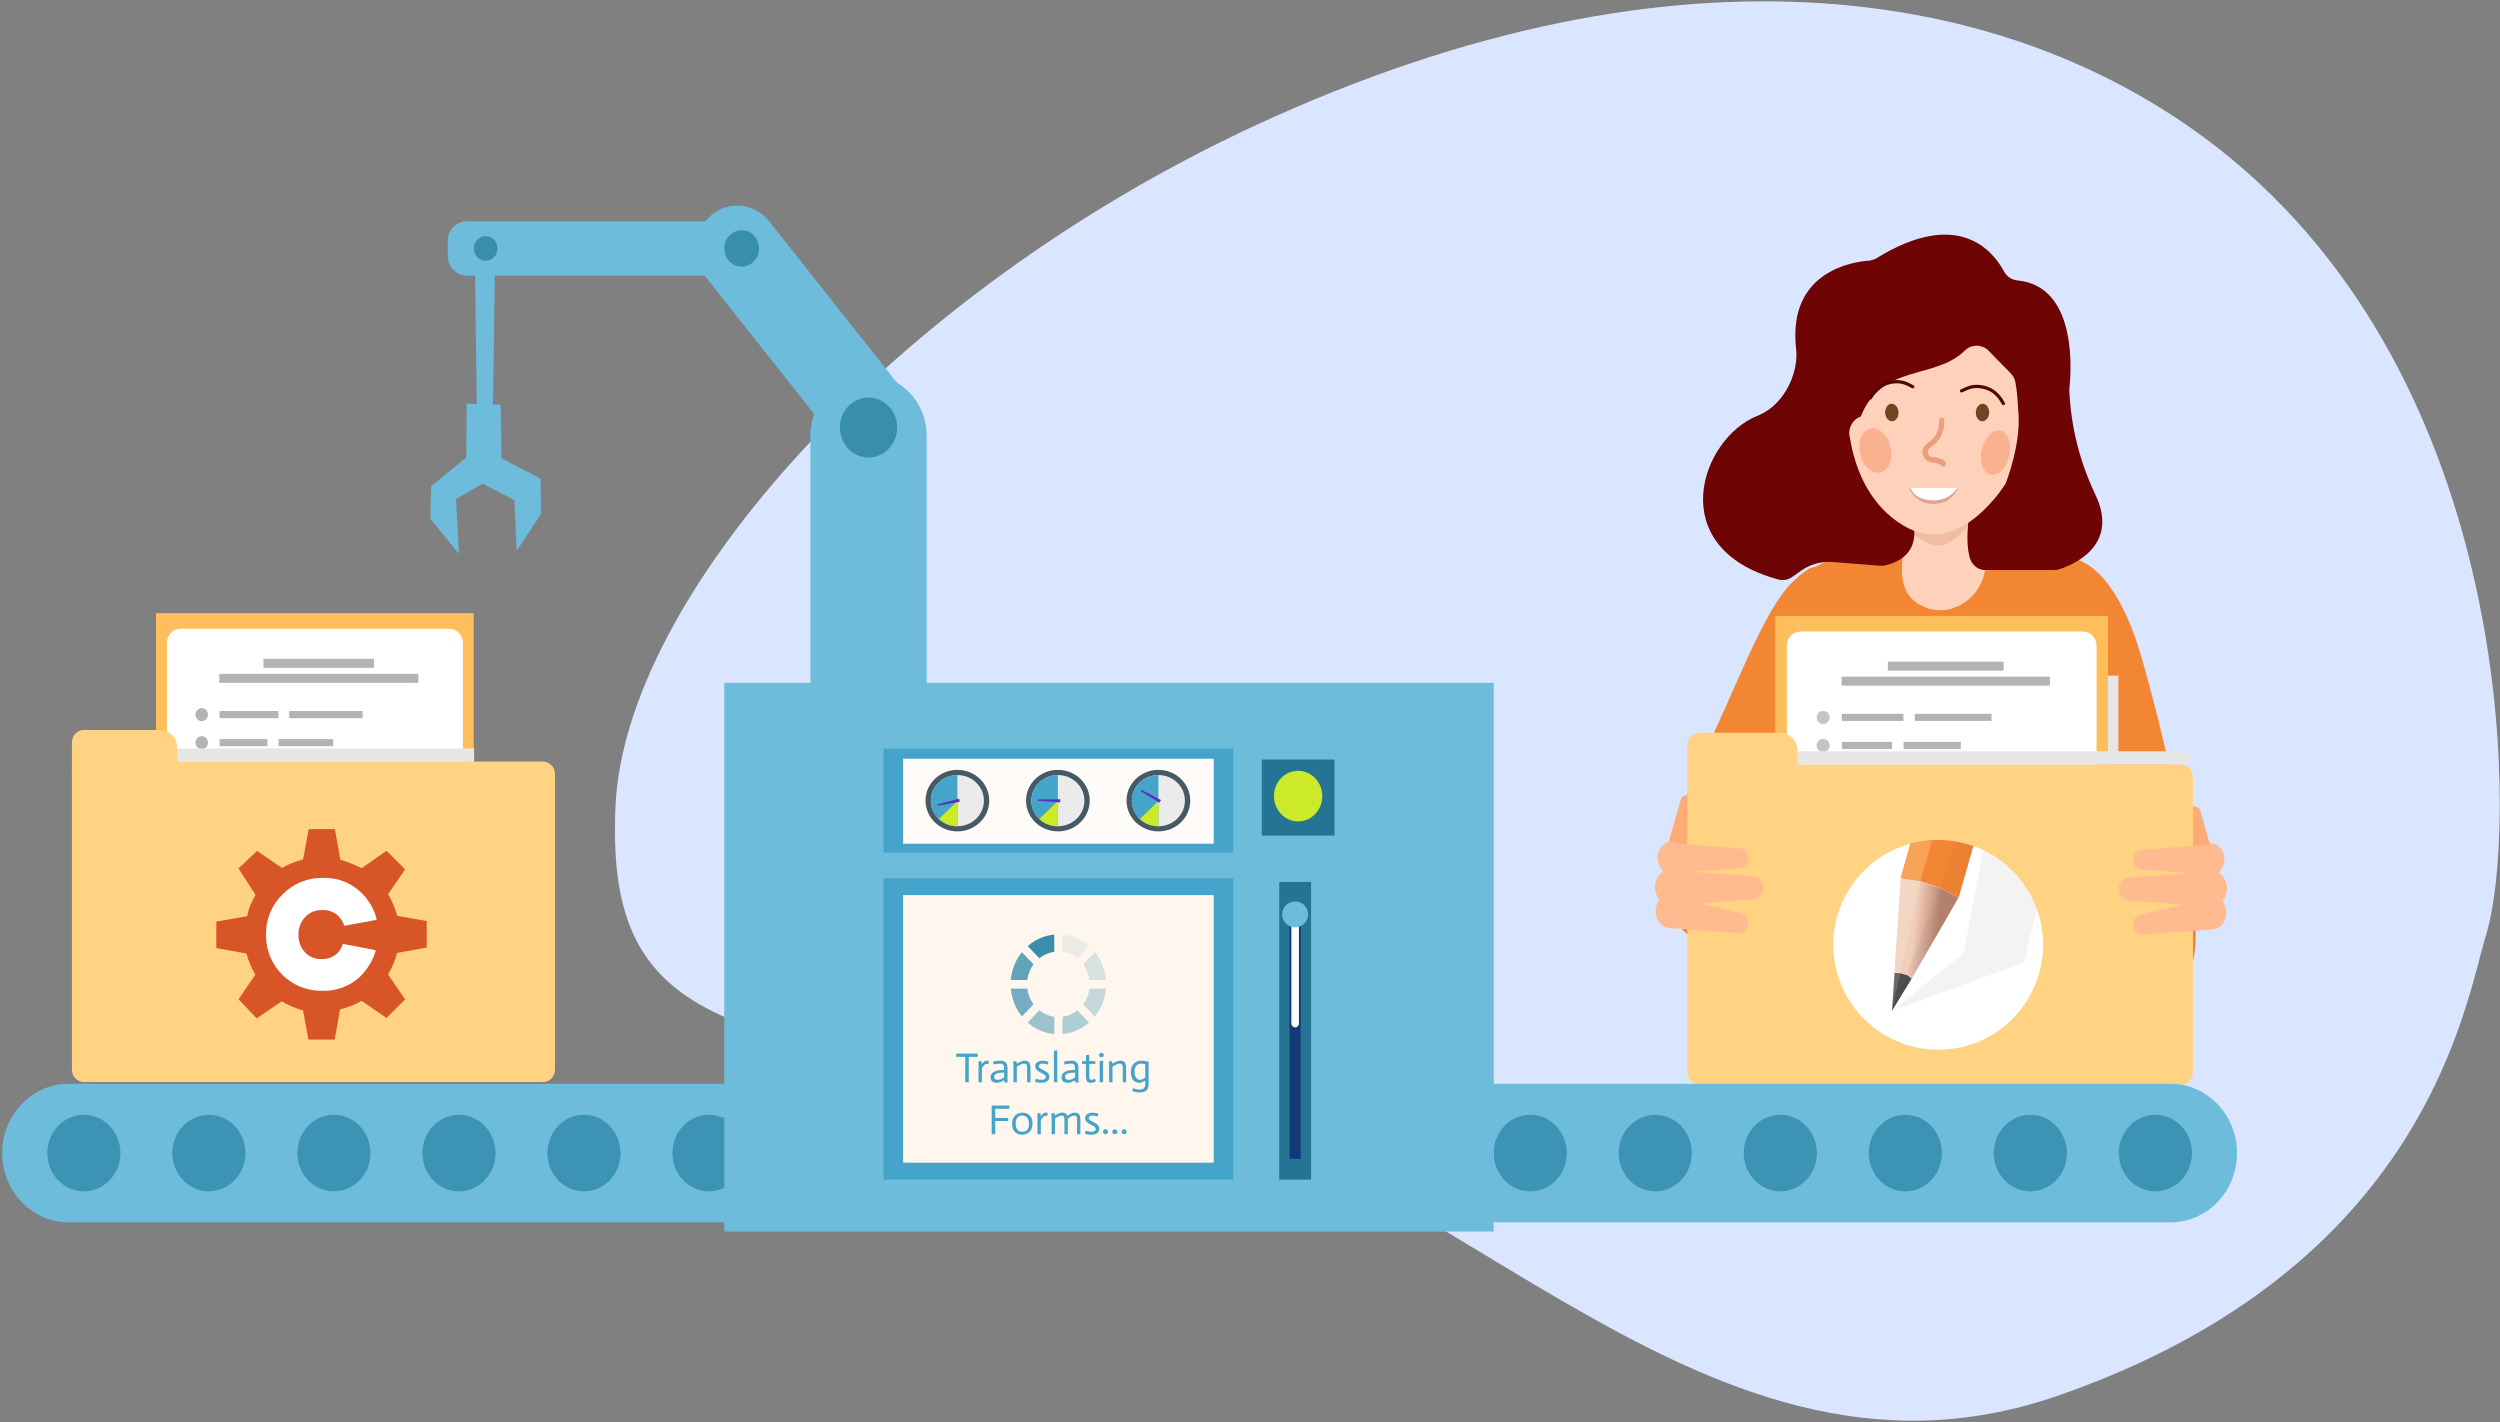 <svg width="770" height="438" viewBox="0 0 770 438" fill="none" xmlns="http://www.w3.org/2000/svg">
<rect x="0" y="0" width="770" height="438" fill="#808080" stroke="none"/>
<path d="M765.846 287.457C759.29 308.832 747.817 390.283 633.907 429.845C519.998 469.407 441.654 344.86 330.776 333.052C219.981 321.244 186.627 312.969 189.578 248.239C192.528 183.509 274.723 90.508 386.666 38.621C518.113 -22.231 623.172 -4.13 687.42 49.05C777.237 123.52 774.614 259.099 765.846 287.457Z" fill="#DAE6FF"/>
<path d="M658.33 198.419C653.047 182.263 644.792 171.217 635.382 171.712C621.679 169.569 578.094 163.963 559.274 174.514L557.458 175.009C555.807 175.998 554.321 177.152 553 178.471C544.91 185.23 537.316 205.179 528.236 224.962C515.524 252.659 499.344 289.027 533.849 292.819C537.646 293.149 528.236 297.171 537.481 283.653L533.849 319.922C535.005 333.276 554.486 333.111 568.024 333.441L588.825 334.1C602.858 334.595 639.509 352.4 650.901 344.322C662.623 336.079 667.41 318.933 668.236 298.985C670.052 299.315 671.868 299.15 673.519 298.49C683.424 293.544 664.108 216.224 658.33 198.419Z" fill="#F38632"/>
<path d="M582.222 140.223H610.288C608.637 144.015 608.307 148.136 608.967 152.258L611.608 166.271C613.259 179.13 607.811 185.725 600.217 187.703C596.255 188.528 591.962 187.374 588.991 184.571C585.358 181.274 585.358 174.844 586.349 169.569L587.505 165.777C588.825 160.666 582.222 140.223 582.222 140.223Z" fill="#FED1BA"/>
<path d="M585.169 160.929L608.274 159.064C608.274 159.064 603.24 167.301 597.749 168.026C592.579 168.708 585.169 160.929 585.169 160.929Z" fill="#F1BDA2"/>
<path d="M618.542 108.075C618.542 108.075 631.255 141.377 606.821 159.512C583.047 177.317 565.712 126.375 565.712 126.375L586.184 99.173L618.542 108.075Z" fill="#FED1BA"/>
<path d="M617.222 83.565C613.92 77.465 603.354 63.947 578.094 79.444C577.434 79.938 576.608 80.103 575.783 80.268C570.665 80.598 550.689 83.565 553.165 107.14C554.156 114.065 550.028 124.616 541.278 128.078C523.778 135.002 512.057 168.964 547.882 178.526C549.368 178.855 550.854 178.526 552.009 177.701L554.816 175.723C557.623 173.745 560.924 172.92 564.226 173.085L578.92 174.239C579.415 174.239 579.745 174.239 580.075 174.239C582.717 173.745 591.302 171.601 589.321 161.215C589.156 160.061 588.495 158.907 587.67 158.248C583.873 154.95 572.646 144.399 570.5 136.98L570.005 135.332C568.849 132.694 570.17 129.562 572.811 128.408C572.811 128.408 572.976 128.408 573.141 128.243C579.632 111.894 596.09 117.032 605.17 107.965C607.151 105.986 610.453 105.986 612.434 107.965L619.203 114.889C619.863 115.548 620.524 116.538 620.689 117.527C621.844 123.297 624.156 143.575 608.307 156.434C607.151 157.258 606.491 158.577 606.325 159.896C605.995 163.029 605.5 168.799 606.986 172.59C607.811 174.404 609.627 175.723 611.774 175.558H632.575C633.071 175.558 633.566 175.558 634.061 175.393C637.858 174.239 653.377 168.304 645.123 151.818C640.5 141.926 637.858 131.375 637.363 120.494C637.363 120.329 637.363 120 637.363 119.835C637.693 116.538 640.665 88.181 621.349 86.368C619.698 86.203 618.047 85.214 617.222 83.565Z" fill="#6E0403"/>
<path d="M569.675 133.629C569.675 133.629 571.16 154.072 587.67 162.644C604.179 171.217 617.717 148.961 617.717 148.961C617.717 148.961 623 135.937 621.514 125.386C620.028 114.835 614.085 115.659 614.085 115.659L595.264 121.429L579.25 128.188L569.675 133.629Z" fill="#FED1BA"/>
<path opacity="0.24" d="M588.052 150.555C588.052 150.555 589.898 155.215 595.514 155.215C601.131 155.215 602.977 150.555 602.977 150.555H588.052Z" fill="#7D160E"/>
<path d="M588.534 150.314H602.816C602.816 150.314 600.57 154.412 594.953 154.091C589.336 153.85 588.534 150.314 588.534 150.314Z" fill="white"/>
<path d="M580.726 126.131C580.553 126.854 580.61 127.577 580.841 128.22C581.071 128.862 581.532 129.344 582.051 129.585C582.282 129.746 582.57 129.746 582.858 129.746C583.146 129.746 583.377 129.666 583.607 129.505C583.838 129.344 584.068 129.184 584.241 128.862C584.414 128.621 584.587 128.3 584.645 127.978C584.818 127.255 584.76 126.532 584.53 125.89C584.299 125.247 583.838 124.765 583.319 124.524C583.089 124.363 582.8 124.363 582.512 124.363C582.224 124.363 581.994 124.443 581.763 124.604C581.532 124.765 581.302 124.925 581.129 125.247C581.014 125.488 580.841 125.809 580.726 126.131Z" fill="#724422"/>
<path d="M588.889 119.548C589.133 119.678 589.435 119.585 589.565 119.342C589.695 119.098 589.602 118.795 589.358 118.665L588.889 119.548ZM575.671 122.291C575.531 122.529 575.61 122.835 575.848 122.976C576.085 123.116 576.392 123.037 576.532 122.799L575.671 122.291ZM589.358 118.665C588.324 118.116 587.358 117.612 586.267 117.322C585.162 117.029 583.95 116.96 582.405 117.232L582.58 118.217C583.995 117.967 585.06 118.036 586.01 118.289C586.975 118.545 587.844 118.993 588.889 119.548L589.358 118.665ZM582.405 117.232C579.261 117.788 577.248 119.616 575.671 122.291L576.532 122.799C578.009 120.295 579.804 118.708 582.58 118.217L582.405 117.232Z" fill="#510605"/>
<path d="M604.371 120.838C604.122 120.959 603.823 120.856 603.703 120.607C603.582 120.359 603.685 120.06 603.934 119.939L604.371 120.838ZM617.481 124.057C617.613 124.3 617.522 124.604 617.28 124.735C617.037 124.867 616.733 124.776 616.602 124.534L617.481 124.057ZM603.934 119.939C604.987 119.427 605.97 118.959 607.072 118.708C608.187 118.455 609.401 118.43 610.934 118.758L610.724 119.736C609.318 119.435 608.252 119.466 607.293 119.684C606.32 119.905 605.435 120.321 604.371 120.838L603.934 119.939ZM610.934 118.758C614.056 119.428 616.002 121.327 617.481 124.057L616.602 124.534C615.217 121.978 613.48 120.327 610.724 119.736L610.934 118.758Z" fill="#510605"/>
<path d="M612.565 126.131C612.737 126.854 612.68 127.577 612.45 128.22C612.221 128.863 611.762 129.345 611.245 129.586C611.015 129.746 610.728 129.746 610.441 129.746C610.154 129.746 609.925 129.666 609.695 129.505C609.465 129.345 609.236 129.184 609.063 128.863C608.891 128.622 608.719 128.3 608.662 127.979C608.489 127.256 608.547 126.533 608.776 125.89C609.006 125.247 609.465 124.765 609.982 124.524C610.212 124.363 610.499 124.363 610.786 124.363C611.073 124.363 611.302 124.444 611.532 124.604C611.762 124.765 611.991 124.926 612.163 125.247C612.336 125.488 612.45 125.809 612.565 126.131Z" fill="#724422"/>
<path d="M613.073 146.197C615.407 146.724 617.984 144.121 618.828 140.382C619.673 136.642 618.465 133.184 616.131 132.657C613.797 132.13 611.22 134.734 610.376 138.473C609.531 142.212 610.739 145.67 613.073 146.197Z" fill="#FAB18F"/>
<path d="M579.226 145.497C581.801 144.874 583.159 141.349 582.257 137.623C581.356 133.897 578.537 131.382 575.961 132.005C573.386 132.628 572.029 136.154 572.93 139.88C573.832 143.605 576.65 146.121 579.226 145.497Z" fill="#FAB18F"/>
<path opacity="0.61" d="M598.47 143.689C598.829 143.764 599.045 143.614 599.189 143.314C599.404 142.939 599.332 142.414 599.045 142.114C597.608 140.988 596.53 140.913 595.596 140.838C594.949 140.763 594.59 140.763 594.302 140.388C593.943 140.013 593.799 139.638 593.799 139.112C593.799 138.587 594.158 138.212 594.446 137.912C598.757 135.136 598.829 131.384 598.829 129.433C598.829 128.983 598.47 128.608 598.039 128.608C597.608 128.608 597.248 128.983 597.248 129.433C597.248 131.309 597.177 134.235 593.584 136.561C592.793 137.086 592.218 137.987 592.146 139.037C592.074 140.088 592.506 140.988 593.224 141.664C593.943 142.339 594.661 142.414 595.452 142.489C596.17 142.564 597.033 142.639 598.039 143.539C598.183 143.614 598.398 143.689 598.47 143.689Z" fill="#DF7E5A"/>
<path d="M517.698 266.547L515.016 265.805C513.563 265.395 512.596 264.089 512.929 262.976L517.729 246.147C518.023 245.103 519.291 244.585 520.636 244.956C521.973 245.327 522.909 246.479 522.793 247.561L520.667 265.132C520.528 266.284 519.182 266.957 517.698 266.547Z" fill="#FFAB75"/>
<path d="M677.711 270.08L680.393 269.338C681.847 268.928 682.813 267.622 682.481 266.508L677.68 249.68C677.386 248.636 676.118 248.118 674.773 248.489C673.436 248.86 672.501 250.012 672.617 251.094L674.742 268.665C674.882 269.817 676.227 270.49 677.711 270.08Z" fill="#FFAB75"/>
<path d="M652.466 208.087H547.383V231.731H652.466V208.087Z" fill="#E6E6E6"/>
<path d="M649.246 189.698H546.803V321.214H649.246V189.698Z" fill="#FFBE5C"/>
<path d="M641.353 194.499H554.696C552.276 194.499 550.344 196.431 550.344 198.851V312.309C550.344 314.728 552.276 316.661 554.696 316.661H641.392C643.811 316.661 645.744 314.728 645.744 312.309V198.858C645.713 196.439 643.772 194.499 641.353 194.499Z" fill="white"/>
<path d="M568.324 208.39H630.267C630.638 208.39 631.009 208.39 631.381 208.429V211.142C631.009 211.181 630.638 211.181 630.267 211.181H568.324C567.953 211.181 567.582 211.181 567.203 211.142V208.429C567.574 208.39 567.945 208.39 568.324 208.39Z" fill="#B3B3B3"/>
<path d="M582.092 203.767H616.484C616.709 203.767 616.894 203.767 617.118 203.806V206.527C616.933 206.565 616.709 206.565 616.484 206.565H582.092C581.868 206.565 581.682 206.565 581.458 206.527V203.806C581.652 203.767 581.868 203.736 582.092 203.767Z" fill="#B3B3B3"/>
<path d="M559.875 256.403H579.456C579.564 256.403 579.719 256.403 579.827 256.441V259.155C579.719 259.193 579.603 259.193 579.456 259.193H559.875C559.767 259.193 559.612 259.193 559.504 259.155V256.441C559.651 256.403 559.759 256.403 559.875 256.403Z" fill="#B9B9B9"/>
<path d="M582.989 256.403H596.95C597.027 256.403 597.135 256.403 597.213 256.441V259.155C597.135 259.193 597.027 259.193 596.95 259.193H582.989C582.912 259.193 582.803 259.193 582.726 259.155V256.441C582.842 256.403 582.912 256.403 582.989 256.403Z" fill="#B9B9B9"/>
<path d="M583.136 263.035H560.393C559.798 263.035 559.35 263.522 559.35 264.079V266.947C559.35 267.542 559.837 267.991 560.393 267.991H583.136C583.731 267.991 584.179 267.504 584.179 266.947V264.079C584.218 263.515 583.731 263.035 583.136 263.035Z" stroke="#989898" stroke-width="0.391" stroke-miterlimit="10"/>
<path d="M611.313 263.035H587.341C586.746 263.035 586.298 263.522 586.298 264.079V266.947C586.298 267.542 586.785 267.991 587.341 267.991H611.313C611.908 267.991 612.357 267.504 612.357 266.947V264.079C612.395 263.515 611.908 263.035 611.313 263.035Z" stroke="#989898" stroke-width="0.391" stroke-miterlimit="10"/>
<path d="M560.471 279.563H580.345C580.639 279.601 580.94 279.71 581.165 279.972C581.389 280.197 581.458 280.49 581.458 280.831V283.327C581.458 283.621 581.381 283.961 581.165 284.185C580.94 284.41 580.678 284.557 580.345 284.595H560.471C560.177 284.557 559.875 284.448 559.651 284.185C559.427 283.923 559.35 283.668 559.35 283.327V280.831C559.35 280.537 559.427 280.197 559.651 279.972C559.875 279.71 560.169 279.594 560.471 279.563Z" stroke="#989898" stroke-width="0.369" stroke-miterlimit="10"/>
<path d="M585.555 279.563H611.057C611.39 279.563 611.73 279.671 611.985 279.895C612.248 280.119 612.395 280.452 612.395 280.792V283.289C612.395 283.621 612.248 283.961 611.985 284.185C611.722 284.41 611.39 284.557 611.057 284.518H585.555C585.223 284.518 584.883 284.41 584.627 284.185C584.365 283.961 584.218 283.629 584.218 283.289V280.792C584.218 280.459 584.365 280.119 584.627 279.895C584.883 279.671 585.223 279.563 585.555 279.563Z" stroke="#989898" stroke-width="0.407" stroke-miterlimit="10"/>
<path d="M611.313 271.222H560.424C559.829 271.222 559.38 271.709 559.38 272.265V275.133C559.38 275.728 559.867 276.177 560.424 276.177H611.344C611.939 276.177 612.387 275.69 612.387 275.133V272.265C612.395 271.67 611.908 271.222 611.313 271.222Z" stroke="#989898" stroke-width="0.391" stroke-miterlimit="10"/>
<path d="M567.613 219.854H585.926C586.035 219.854 586.15 219.854 586.259 219.893V222.019C586.15 222.057 586.035 222.057 585.926 222.057H567.613C567.505 222.057 567.389 222.057 567.281 222.019V219.893C567.389 219.854 567.505 219.854 567.613 219.854Z" fill="#B3B3B3"/>
<path d="M590.17 219.854H612.99C613.137 219.854 613.284 219.854 613.4 219.893V222.019C613.253 222.057 613.137 222.057 612.99 222.057H590.17C590.024 222.057 589.877 222.057 589.761 222.019V219.893C589.877 219.854 590.024 219.854 590.17 219.854Z" fill="#B3B3B3"/>
<path d="M559.35 248.325H638.006" stroke="#989898" stroke-width="0.391" stroke-miterlimit="10"/>
<path d="M583.066 299.028H613.292C613.624 299.028 613.926 299.175 614.188 299.399C614.413 299.623 614.559 299.955 614.559 300.296V304.648C614.559 304.795 614.521 304.98 614.451 305.135C614.374 305.282 614.304 305.436 614.188 305.545C614.08 305.653 613.926 305.769 613.779 305.807C613.632 305.885 613.477 305.916 613.292 305.916H583.066C582.919 305.916 582.734 305.877 582.579 305.807C582.432 305.73 582.285 305.66 582.169 305.545C582.061 305.436 581.945 305.282 581.907 305.135C581.829 304.988 581.798 304.841 581.798 304.648V300.296C581.798 299.963 581.945 299.662 582.169 299.399C582.432 299.175 582.726 299.028 583.066 299.028Z" fill="#B9B9B9"/>
<path d="M561.545 222.977C562.658 222.977 563.555 222.08 563.555 220.967C563.555 219.854 562.658 218.957 561.545 218.957C560.424 218.957 559.535 219.854 559.535 220.967C559.535 222.088 560.432 222.977 561.545 222.977Z" fill="#C4C4C4"/>
<path d="M567.574 228.489H582.463C582.54 228.489 582.648 228.489 582.726 228.527V230.646C582.648 230.684 582.54 230.684 582.463 230.684H567.574C567.497 230.684 567.389 230.684 567.312 230.646V228.527C567.389 228.489 567.466 228.489 567.574 228.489Z" fill="#B3B3B3"/>
<path d="M586.599 228.489H603.644C603.753 228.489 603.868 228.489 603.946 228.527V230.646C603.838 230.684 603.722 230.684 603.644 230.684H586.599C586.491 230.684 586.375 230.684 586.305 230.646V228.527C586.375 228.489 586.483 228.489 586.599 228.489Z" fill="#B3B3B3"/>
<path d="M561.545 231.612C562.658 231.612 563.555 230.715 563.555 229.602C563.555 228.489 562.658 227.592 561.545 227.592C560.424 227.592 559.535 228.489 559.535 229.602C559.535 230.723 560.432 231.612 561.545 231.612Z" fill="#C4C4C4"/>
<path d="M567.652 237.123H587.712C587.82 237.123 587.975 237.123 588.083 237.162V239.288C587.975 239.326 587.82 239.326 587.712 239.326H567.652C567.544 239.326 567.389 239.326 567.281 239.288V237.162C567.428 237.123 567.536 237.123 567.652 237.123Z" fill="#BBBDBF"/>
<path d="M591.361 237.123H609.859C609.968 237.123 610.084 237.123 610.192 237.162V239.288C610.084 239.326 609.968 239.326 609.859 239.326H591.361C591.252 239.326 591.137 239.326 591.028 239.288V237.162C591.137 237.123 591.252 237.123 591.361 237.123Z" fill="#BBBDBF"/>
<path d="M561.545 240.246C562.658 240.246 563.555 239.35 563.555 238.236C563.555 237.116 562.658 236.227 561.545 236.227C560.424 236.227 559.535 237.123 559.535 238.236C559.535 239.357 560.432 240.246 561.545 240.246Z" stroke="#989898" stroke-width="0.391" stroke-miterlimit="10"/>
<path d="M671.563 235.408H523.566C521.432 235.408 519.701 237.139 519.701 239.273V330.274C519.701 332.408 521.432 334.139 523.566 334.139H671.563C673.697 334.139 675.428 332.408 675.428 330.274V239.273C675.42 237.139 673.689 235.408 671.563 235.408Z" fill="#FFD382"/>
<path d="M596.818 323.301C614.668 323.386 629.177 309.008 629.262 291.151C629.347 273.302 614.961 258.792 597.112 258.707C579.263 258.622 564.753 273.008 564.668 290.857C564.583 308.668 578.969 323.216 596.818 323.301Z" fill="white"/>
<path opacity="0.05" d="M623.38 296.439L627.4 280.112C624.524 272.073 618.556 265.479 610.865 261.799L604.812 293.563L582.734 311.327L623.38 296.439Z" fill="black"/>
<path d="M597.112 258.707C594.152 258.707 591.229 259.086 588.4 259.851L585.439 270.511L591.446 271.4L597.661 273.557L603.289 276.394L607.819 260.57C604.386 259.348 600.792 258.707 597.112 258.707Z" fill="#F38632"/>
<path d="M588.825 301.393L582.734 311.334L583.538 299.615L585.316 299.7L587.473 300.296L588.825 301.393Z" fill="#4E4E4E"/>
<path d="M588.825 301.394L587.426 300.335L585.269 299.739L583.491 299.654L585.439 270.55L591.446 271.439L597.661 273.595L603.242 276.432L588.825 301.394Z" fill="url(#paint0_linear)"/>
<path d="M588.4 259.85L585.439 270.511L591.446 271.399L595.164 258.753C592.884 258.876 590.642 259.263 588.4 259.85Z" fill="#F6A259"/>
<g opacity="0.2">
<path opacity="0.2" d="M607.819 260.57C605.956 259.889 604.054 259.387 602.106 259.085L597.661 273.549L582.726 311.319L588.818 301.339L603.242 276.386L607.819 260.57Z" fill="#1A1A1A"/>
</g>
<path opacity="0.15" d="M582.734 311.203L591.492 271.439L585.486 270.55L582.734 311.203Z" fill="white"/>
<path d="M538.539 284.713C538.725 283.113 537.797 281.621 536.452 281.289L523.202 278.235L540.217 276.929C541.817 276.821 543.046 275.251 543.046 273.396C543.046 271.533 541.778 269.972 540.217 269.863L520.899 268.526L536.159 267.413C537.535 267.305 538.617 265.96 538.617 264.359C538.617 262.759 537.535 261.422 536.159 261.306L516.539 259.891C515.982 259.559 515.348 259.335 514.637 259.335C512.365 259.335 510.502 261.491 510.502 264.174C510.502 265.295 510.834 266.331 511.398 267.189C511.584 267.707 511.885 268.116 512.256 268.456C510.764 269.315 509.729 271.139 509.729 273.218C509.729 274.749 510.285 276.125 511.143 277.091C510.401 278.019 509.914 279.287 509.914 280.663C509.914 283.531 511.885 285.873 514.344 285.873L535.787 287.404C537.163 287.504 538.354 286.314 538.539 284.713Z" fill="#FFBB8F"/>
<path d="M657.099 285.132C656.914 283.532 657.841 282.04 659.187 281.708L672.436 278.654L655.422 277.348C653.822 277.239 652.593 275.67 652.593 273.815C652.593 271.952 653.86 270.39 655.422 270.282L674.74 268.945L659.48 267.832C658.104 267.723 657.022 266.378 657.022 264.778C657.022 263.178 658.104 261.841 659.48 261.725L679.1 260.31C679.656 259.978 680.29 259.753 681.001 259.753C683.274 259.753 685.137 261.91 685.137 264.593C685.137 265.713 684.805 266.749 684.24 267.607C684.055 268.125 683.753 268.535 683.382 268.875C684.874 269.733 685.91 271.558 685.91 273.637C685.91 275.168 685.354 276.544 684.496 277.51C685.238 278.438 685.725 279.705 685.725 281.081C685.725 283.949 683.753 286.292 681.295 286.292L659.851 287.822C658.514 287.923 657.285 286.732 657.099 285.132Z" fill="#FFBB8F"/>
<path d="M675.204 235.446H519.894L520.899 231.388H674.199L675.204 235.446Z" fill="#E6E6E6"/>
<path d="M519.701 229.555C519.701 227.422 521.432 225.69 523.566 225.69H548.202C551.186 225.69 553.614 228.11 553.614 231.101V239.319H519.701V229.555Z" fill="#FFD382"/>
<path d="M143.76 84.892H231.691C234.918 84.892 237.532 82.155 237.532 78.777V74.262C237.532 70.884 234.918 68.148 231.691 68.148H143.76C140.533 68.148 137.918 70.884 137.918 74.262V78.777C137.911 82.155 140.533 84.892 143.76 84.892Z" fill="#6DBCDB"/>
<path d="M152.352 76.246C152.669 76.887 151.517 143.507 151.517 143.507L147.101 143.438L146.215 76.083L152.352 76.246Z" fill="#6DBCDB"/>
<path d="M143.718 124.289L154.213 124.622L154.471 141.18L166.48 147.395L166.635 158.28L159.117 169.697L158.459 154.051L148.659 148.972L140.476 153.688L141.34 170.563L132.537 159.787L132.803 149.714L143.63 140.886L143.718 124.289Z" fill="#6DBCDB"/>
<path d="M217.26 85.185L260.139 139.329C264.629 145.003 272.672 145.791 278.093 141.083C283.514 136.383 284.267 127.965 279.769 122.299L236.89 68.156C232.4 62.481 224.357 61.693 218.943 66.401C213.515 71.101 212.769 79.511 217.26 85.185Z" fill="#6DBCDB"/>
<path d="M267.502 233.453C277.391 233.453 285.412 225.057 285.412 214.707V134.234C285.412 123.883 277.391 115.488 267.502 115.488C257.613 115.488 249.593 123.883 249.593 134.234V214.707C249.593 225.057 257.613 233.453 267.502 233.453Z" fill="#6DBCDB"/>
<path d="M268.92 140.79C273.732 139.972 276.999 135.227 276.218 130.191C275.437 125.155 270.904 121.735 266.093 122.553C261.281 123.37 258.014 128.115 258.795 133.151C259.576 138.187 264.109 141.607 268.92 140.79Z" fill="#398EAE"/>
<path d="M228.433 82.124C231.391 82.124 233.788 79.615 233.788 76.519C233.788 73.424 231.391 70.915 228.433 70.915C225.476 70.915 223.079 73.424 223.079 76.519C223.079 79.615 225.476 82.124 228.433 82.124Z" fill="#398EAE"/>
<path d="M147.012 73.829C145.594 75.314 145.594 77.725 147.012 79.218C148.43 80.702 150.734 80.702 152.16 79.218C153.578 77.733 153.578 75.321 152.16 73.829C150.734 72.338 148.43 72.338 147.012 73.829Z" fill="#398EAE"/>
<path d="M145.917 188.841H48.045V320.357H145.917V188.841Z" fill="#FFBE5C"/>
<path d="M138.376 193.642H55.586C53.274 193.642 51.428 195.574 51.428 197.994V311.452C51.428 313.871 53.274 315.804 55.586 315.804H138.413C140.725 315.804 142.571 313.871 142.571 311.452V198.002C142.541 195.582 140.688 193.642 138.376 193.642Z" fill="white"/>
<path d="M68.606 207.533H127.786C128.14 207.533 128.495 207.533 128.849 207.572V210.285C128.495 210.324 128.14 210.324 127.786 210.324H68.606C68.252 210.324 67.897 210.324 67.536 210.285V207.572C67.89 207.533 68.245 207.533 68.606 207.533Z" fill="#B3B3B3"/>
<path d="M81.76 202.911H114.617C114.832 202.911 115.009 202.911 115.223 202.949V205.67C115.046 205.709 114.832 205.709 114.617 205.709H81.76C81.546 205.709 81.368 205.709 81.154 205.67V202.949C81.332 202.911 81.546 202.88 81.76 202.911Z" fill="#B3B3B3"/>
<path d="M67.927 218.997H85.423C85.526 218.997 85.637 218.997 85.74 219.036V221.162C85.637 221.2 85.526 221.2 85.423 221.2H67.927C67.823 221.2 67.713 221.2 67.609 221.162V219.036C67.713 218.997 67.823 218.997 67.927 218.997Z" fill="#B3B3B3"/>
<path d="M89.478 218.997H111.279C111.42 218.997 111.56 218.997 111.671 219.036V221.162C111.53 221.2 111.42 221.2 111.279 221.2H89.478C89.337 221.2 89.197 221.2 89.086 221.162V219.036C89.197 218.997 89.337 218.997 89.478 218.997Z" fill="#B3B3B3"/>
<path d="M60.032 247.468H135.178" stroke="#989898" stroke-width="0.391" stroke-miterlimit="10"/>
<path d="M62.13 222.12C63.193 222.12 64.05 221.223 64.05 220.11C64.05 218.997 63.193 218.1 62.13 218.1C61.059 218.1 60.209 218.997 60.209 220.11C60.209 221.231 61.066 222.12 62.13 222.12Z" fill="#B3B3B3"/>
<path d="M67.89 227.632H82.114C82.188 227.632 82.291 227.632 82.365 227.67V229.789C82.291 229.827 82.188 229.827 82.114 229.827H67.89C67.816 229.827 67.713 229.827 67.639 229.789V227.67C67.713 227.632 67.787 227.632 67.89 227.632Z" fill="#B3B3B3"/>
<path d="M86.065 227.632H102.35C102.454 227.632 102.564 227.632 102.638 227.67V229.789C102.535 229.827 102.424 229.827 102.35 229.827H86.065C85.962 229.827 85.851 229.827 85.785 229.789V227.67C85.851 227.632 85.955 227.632 86.065 227.632Z" fill="#B3B3B3"/>
<path d="M62.13 230.755C63.193 230.755 64.05 229.858 64.05 228.745C64.05 227.632 63.193 226.735 62.13 226.735C61.059 226.735 60.209 227.632 60.209 228.745C60.209 229.866 61.066 230.755 62.13 230.755Z" fill="#B3B3B3"/>
<path d="M67.964 236.267H87.129C87.232 236.267 87.38 236.267 87.483 236.305V238.431C87.38 238.47 87.232 238.47 87.129 238.47H67.964C67.86 238.47 67.713 238.47 67.609 238.431V236.305C67.75 236.267 67.853 236.267 67.964 236.267Z" fill="#BBBDBF"/>
<path d="M90.615 236.267H108.288C108.391 236.267 108.502 236.267 108.605 236.305V238.431C108.502 238.47 108.391 238.47 108.288 238.47H90.615C90.511 238.47 90.4 238.47 90.297 238.431V236.305C90.4 236.267 90.511 236.267 90.615 236.267Z" fill="#BBBDBF"/>
<path d="M62.13 239.39C63.193 239.39 64.05 238.493 64.05 237.38C64.05 236.259 63.193 235.37 62.13 235.37C61.059 235.37 60.209 236.267 60.209 237.38C60.209 238.501 61.066 239.39 62.13 239.39Z" stroke="#989898" stroke-width="0.391" stroke-miterlimit="10"/>
<path d="M167.238 234.551H25.845C23.807 234.551 22.152 236.282 22.152 238.416V329.417C22.152 331.551 23.807 333.283 25.845 333.283H167.238C169.277 333.283 170.931 331.551 170.931 329.417V238.416C170.924 236.282 169.269 234.551 167.238 234.551Z" fill="#FFD382"/>
<path d="M146.035 234.59H22.337L23.134 230.531H146.035V234.59Z" fill="#E6E6E6"/>
<path d="M22.152 228.698C22.152 226.565 23.807 224.833 25.845 224.833H49.382C52.233 224.833 54.552 227.253 54.552 230.244V238.462H22.152V228.698Z" fill="#FFD382"/>
<path d="M239.829 374.857H21.133C10.735 374.857 2.301 366.029 2.301 355.144C2.301 344.252 10.727 335.432 21.133 335.432C131.286 335.432 239.837 335.432 239.837 335.432V374.857H239.829Z" fill="#6DBCDB" stroke="#6DBCDB" stroke-width="3.248" stroke-miterlimit="10"/>
<path d="M25.831 366.932C32.051 366.932 37.093 361.654 37.093 355.144C37.093 348.633 32.051 343.355 25.831 343.355C19.61 343.355 14.568 348.633 14.568 355.144C14.568 361.654 19.61 366.932 25.831 366.932Z" fill="#3D93B4"/>
<path d="M64.338 366.932C70.558 366.932 75.6 361.654 75.6 355.144C75.6 348.633 70.558 343.355 64.338 343.355C58.118 343.355 53.075 348.633 53.075 355.144C53.075 361.654 58.118 366.932 64.338 366.932Z" fill="#3D93B4"/>
<path d="M102.845 366.932C109.065 366.932 114.108 361.654 114.108 355.144C114.108 348.633 109.065 343.355 102.845 343.355C96.625 343.355 91.582 348.633 91.582 355.144C91.582 361.654 96.625 366.932 102.845 366.932Z" fill="#3D93B4"/>
<path d="M141.353 366.932C147.573 366.932 152.615 361.654 152.615 355.144C152.615 348.633 147.573 343.355 141.353 343.355C135.132 343.355 130.09 348.633 130.09 355.144C130.09 361.654 135.132 366.932 141.353 366.932Z" fill="#3D93B4"/>
<path d="M179.86 366.932C186.08 366.932 191.123 361.654 191.123 355.144C191.123 348.633 186.08 343.355 179.86 343.355C173.64 343.355 168.597 348.633 168.597 355.144C168.597 361.654 173.64 366.932 179.86 366.932Z" fill="#3D93B4"/>
<path d="M218.367 366.932C224.588 366.932 229.63 361.654 229.63 355.144C229.63 348.633 224.588 343.355 218.367 343.355C212.147 343.355 207.105 348.633 207.105 355.144C207.105 361.654 212.147 366.932 218.367 366.932Z" fill="#3D93B4"/>
<path d="M449.855 374.856H668.551C678.949 374.856 687.384 366.028 687.384 355.144C687.384 344.26 678.957 335.432 668.551 335.432C558.398 335.432 449.855 335.432 449.855 335.432V374.856Z" fill="#6DBCDB" stroke="#6DBCDB" stroke-width="3.248" stroke-miterlimit="10"/>
<path d="M663.854 366.932C670.074 366.932 675.116 361.654 675.116 355.143C675.116 348.633 670.074 343.355 663.854 343.355C657.634 343.355 652.591 348.633 652.591 355.143C652.591 361.654 657.634 366.932 663.854 366.932Z" fill="#3D93B4"/>
<path d="M625.346 366.932C631.566 366.932 636.609 361.654 636.609 355.143C636.609 348.633 631.566 343.355 625.346 343.355C619.126 343.355 614.083 348.633 614.083 355.143C614.083 361.654 619.126 366.932 625.346 366.932Z" fill="#3D93B4"/>
<path d="M586.839 366.932C593.059 366.932 598.102 361.654 598.102 355.143C598.102 348.633 593.059 343.355 586.839 343.355C580.619 343.355 575.576 348.633 575.576 355.143C575.576 361.654 580.619 366.932 586.839 366.932Z" fill="#3D93B4"/>
<path d="M548.331 366.932C554.552 366.932 559.594 361.654 559.594 355.143C559.594 348.633 554.552 343.355 548.331 343.355C542.111 343.355 537.069 348.633 537.069 355.143C537.069 361.654 542.111 366.932 548.331 366.932Z" fill="#3D93B4"/>
<path d="M509.824 366.932C516.044 366.932 521.087 361.654 521.087 355.143C521.087 348.633 516.044 343.355 509.824 343.355C503.604 343.355 498.562 348.633 498.562 355.143C498.562 361.654 503.604 366.932 509.824 366.932Z" fill="#3D93B4"/>
<path d="M471.317 366.932C477.537 366.932 482.579 361.654 482.579 355.143C482.579 348.633 477.537 343.355 471.317 343.355C465.096 343.355 460.054 348.633 460.054 355.143C460.054 361.654 465.096 366.932 471.317 366.932Z" fill="#3D93B4"/>
<path d="M460.054 210.324H223.079V379.321H460.054V210.324Z" fill="#6DBCDB"/>
<path d="M411.01 233.938H388.639V257.353H411.01V233.938Z" fill="#257493"/>
<path d="M407.269 245.201C407.269 249.507 403.938 252.993 399.824 252.993C395.711 252.993 392.38 249.507 392.38 245.201C392.38 240.895 395.711 237.409 399.824 237.409C403.938 237.401 407.269 240.895 407.269 245.201Z" fill="#CCEA2A"/>
<path d="M379.847 270.496H272.123V363.306H379.847V270.496Z" fill="#44A4C9"/>
<path d="M373.813 275.691H278.15V358.111H373.813V275.691Z" fill="#FFF6ED"/>
<path d="M272.123 230.58L272.123 262.606L379.847 262.606L379.847 230.58L272.123 230.58Z" fill="#44A4C9"/>
<path d="M278.15 233.689L278.15 259.862L373.813 259.862L373.813 233.689L278.15 233.689Z" fill="#FFFBF8"/>
<path d="M294.872 237.117C300.295 237.117 304.684 241.356 304.684 246.593C304.684 251.829 300.295 256.068 294.872 256.068C289.45 256.068 285.06 251.829 285.06 246.593C285.06 241.364 289.458 237.117 294.872 237.117Z" fill="#455A64"/>
<path d="M294.872 238.713C299.385 238.713 303.04 242.243 303.04 246.6C303.04 250.958 299.385 254.488 294.872 254.488C290.36 254.488 286.705 250.958 286.705 246.6C286.705 242.243 290.36 238.713 294.872 238.713Z" fill="#EBEBEB"/>
<path d="M294.88 238.713L294.88 246.6L294.88 254.48C290.367 254.48 286.712 250.958 286.712 246.608C286.712 242.235 290.367 238.713 294.88 238.713Z" fill="#44A4C9"/>
<path d="M294.887 246.659L294.887 254.48C292.669 254.48 290.65 253.624 289.174 252.243L294.887 246.659Z" fill="#CCEA2A"/>
<path d="M288.876 248.151L288.785 247.73L295.423 245.987L295.637 246.925L288.876 248.151Z" fill="#5C2EC7"/>
<path d="M325.827 237.117C331.249 237.117 335.639 241.356 335.639 246.593C335.639 251.829 331.249 256.068 325.827 256.068C320.404 256.068 316.015 251.829 316.015 246.593C316.015 241.364 320.404 237.117 325.827 237.117Z" fill="#455A64"/>
<path d="M325.827 238.713C330.339 238.713 333.994 242.243 333.994 246.6C333.994 250.958 330.339 254.488 325.827 254.488C321.314 254.488 317.659 250.958 317.659 246.6C317.659 242.243 321.314 238.713 325.827 238.713Z" fill="#EBEBEB"/>
<path d="M325.827 238.713L325.827 246.6L325.827 254.48C321.314 254.48 317.659 250.958 317.659 246.608C317.659 242.235 321.322 238.713 325.827 238.713Z" fill="#44A4C9"/>
<path d="M325.835 246.659L325.835 254.48C323.617 254.48 321.598 253.624 320.122 252.243L325.835 246.659Z" fill="#CCEA2A"/>
<path d="M319.686 246.63L319.701 246.209L326.584 246.172L326.538 247.139L319.686 246.63Z" fill="#5C2EC7"/>
<path d="M356.781 237.117C362.204 237.117 366.594 241.356 366.594 246.593C366.594 251.829 362.204 256.068 356.781 256.068C351.359 256.068 346.969 251.829 346.969 246.593C346.969 241.364 351.367 237.117 356.781 237.117Z" fill="#455A64"/>
<path d="M356.782 238.713C361.294 238.713 364.95 242.243 364.95 246.6C364.95 250.958 361.294 254.488 356.782 254.488C352.269 254.488 348.614 250.958 348.614 246.6C348.621 242.243 352.277 238.713 356.782 238.713Z" fill="#EBEBEB"/>
<path d="M356.79 238.713L356.79 246.6L356.79 254.48C352.278 254.48 348.622 250.958 348.622 246.608C348.622 242.235 352.278 238.713 356.79 238.713Z" fill="#44A4C9"/>
<path d="M356.797 246.659L356.797 254.48C354.58 254.48 352.561 253.624 351.084 252.243L356.797 246.659Z" fill="#CCEA2A"/>
<path d="M351.298 243.654L351.52 243.284L357.592 246.408L357.088 247.236L351.298 243.654Z" fill="#5C2EC7"/>
<path d="M403.81 271.629H394.003V363.306H403.81V271.629Z" fill="#257493"/>
<path d="M400.619 277.998H397.184V356.949H400.619V277.998Z" fill="#133A78"/>
<path d="M398.906 316.438C398.264 316.438 397.74 315.889 397.74 315.216V282.454C397.74 281.782 398.264 281.233 398.906 281.233C399.549 281.233 400.073 281.782 400.073 282.454V315.216C400.066 315.896 399.549 316.438 398.906 316.438Z" fill="white"/>
<path d="M402.906 281.631C402.906 283.841 401.117 285.631 398.907 285.631C396.696 285.631 394.906 283.841 394.906 281.631C394.906 279.42 396.696 277.631 398.907 277.631C401.117 277.631 402.906 279.42 402.906 281.631Z" fill="#6DBCDB"/>
<path d="M297.293 325.514H294.523V324.504H301.149V325.514H298.38V333.331H297.293V325.514ZM301.39 327.869C301.39 327.671 301.368 327.36 301.325 326.937L302.283 326.808L302.387 327.753H302.399C302.555 327.554 302.706 327.382 302.852 327.235C302.999 327.088 303.15 326.963 303.305 326.86C303.469 326.748 303.625 326.691 303.771 326.691C303.97 326.683 304.246 326.704 304.6 326.756L304.367 327.753C304.082 327.701 303.883 327.679 303.771 327.688C303.625 327.688 303.469 327.757 303.305 327.895C303.141 328.033 302.999 328.18 302.878 328.335C302.723 328.525 302.572 328.741 302.425 328.982V333.331H301.39V327.869ZM309.273 330.341C309.1 330.35 308.936 330.358 308.781 330.367C308.625 330.376 308.47 330.388 308.315 330.406C308.168 330.414 308.034 330.427 307.914 330.445C307.292 330.522 306.852 330.66 306.594 330.859C306.335 331.048 306.205 331.325 306.205 331.687C306.205 331.989 306.296 332.218 306.477 332.373C306.667 332.52 306.913 332.593 307.215 332.593C307.629 332.593 307.996 332.524 308.315 332.386C308.643 332.239 308.962 332.049 309.273 331.816V330.341ZM309.26 332.722C308.854 332.955 308.475 333.145 308.121 333.292C307.776 333.43 307.4 333.499 306.995 333.499C306.417 333.499 305.955 333.361 305.61 333.085C305.274 332.8 305.105 332.334 305.105 331.687C305.105 331.35 305.192 331.057 305.364 330.807C305.537 330.557 305.761 330.35 306.037 330.186C306.322 330.013 306.641 329.879 306.995 329.785C307.349 329.69 307.711 329.629 308.082 329.603C308.237 329.586 308.44 329.573 308.69 329.565C308.94 329.547 309.135 329.534 309.273 329.526C309.273 329.224 309.264 328.956 309.247 328.723C309.229 328.482 309.178 328.279 309.091 328.115C309.005 327.942 308.876 327.813 308.703 327.727C308.539 327.64 308.302 327.597 307.991 327.597C307.741 327.597 307.5 327.615 307.267 327.649C307.034 327.675 306.827 327.705 306.645 327.74C306.43 327.783 306.231 327.83 306.05 327.882L305.843 326.989C306.059 326.937 306.292 326.89 306.542 326.847C306.758 326.804 307.008 326.769 307.292 326.743C307.577 326.709 307.884 326.691 308.211 326.691C308.651 326.691 309.005 326.756 309.273 326.886C309.549 327.015 309.76 327.192 309.907 327.416C310.062 327.632 310.166 327.882 310.217 328.167C310.278 328.443 310.308 328.736 310.308 329.047V332.153C310.308 332.274 310.308 332.403 310.308 332.541C310.317 332.671 310.325 332.8 310.334 332.929C310.351 333.059 310.368 333.193 310.386 333.331L309.389 333.434L309.26 332.722ZM312.145 328.115C312.154 327.934 312.132 327.541 312.081 326.937L313.038 326.808L313.181 327.636C313.44 327.464 313.694 327.313 313.944 327.183C314.203 327.054 314.466 326.942 314.734 326.847C315.001 326.743 315.26 326.691 315.51 326.691C315.864 326.691 316.157 326.735 316.39 326.821C316.632 326.898 316.826 327.032 316.973 327.222C317.119 327.412 317.223 327.662 317.283 327.973C317.352 328.283 317.387 328.672 317.387 329.137V333.331H316.351V329.254C316.351 328.995 316.347 328.766 316.339 328.568C316.33 328.361 316.291 328.188 316.222 328.05C316.162 327.904 316.062 327.791 315.924 327.714C315.795 327.636 315.609 327.597 315.368 327.597C315.144 327.597 314.906 327.649 314.656 327.753C314.406 327.848 314.16 327.96 313.918 328.089C313.677 328.219 313.431 328.37 313.181 328.542V333.331H312.145V328.115ZM322.73 327.882C322.368 327.77 322.044 327.697 321.76 327.662C321.483 327.619 321.229 327.597 320.996 327.597C320.694 327.597 320.439 327.671 320.232 327.817C320.034 327.964 319.935 328.154 319.935 328.387C319.943 328.594 320.034 328.771 320.206 328.917C320.379 329.064 320.577 329.198 320.802 329.319C321.035 329.431 321.289 329.556 321.565 329.694C321.85 329.832 322.113 329.987 322.355 330.16C322.605 330.332 322.808 330.539 322.963 330.781C323.118 331.023 323.2 331.312 323.209 331.648C323.2 332.011 323.118 332.312 322.963 332.554C322.816 332.787 322.622 332.977 322.381 333.123C322.148 333.262 321.893 333.356 321.617 333.408C321.341 333.469 321.082 333.499 320.841 333.499C320.53 333.499 320.206 333.482 319.87 333.447C319.542 333.413 319.188 333.339 318.809 333.227L319.003 332.295C319.391 332.399 319.745 332.476 320.064 332.528C320.383 332.571 320.647 332.593 320.854 332.593C321.009 332.593 321.16 332.576 321.307 332.541C321.462 332.507 321.6 332.459 321.721 332.399C321.841 332.33 321.936 332.243 322.005 332.14C322.083 332.036 322.122 331.92 322.122 331.79C322.113 331.549 322.031 331.346 321.876 331.182C321.721 331.01 321.518 330.859 321.268 330.729C321.026 330.591 320.763 330.457 320.478 330.328C320.202 330.19 319.939 330.035 319.689 329.862C319.447 329.681 319.244 329.47 319.081 329.228C318.917 328.978 318.835 328.672 318.835 328.309C318.835 328.05 318.899 327.822 319.029 327.623C319.167 327.416 319.339 327.248 319.546 327.119C319.762 326.98 319.995 326.877 320.245 326.808C320.504 326.73 320.754 326.691 320.996 326.691C321.246 326.691 321.527 326.713 321.837 326.756C322.148 326.791 322.506 326.86 322.911 326.963L322.73 327.882ZM324.607 323.637L325.642 323.521V333.331H324.607V323.637ZM331.125 330.341C330.952 330.35 330.788 330.358 330.633 330.367C330.477 330.376 330.322 330.388 330.167 330.406C330.02 330.414 329.886 330.427 329.766 330.445C329.144 330.522 328.704 330.66 328.446 330.859C328.187 331.048 328.057 331.325 328.057 331.687C328.057 331.989 328.148 332.218 328.329 332.373C328.519 332.52 328.765 332.593 329.067 332.593C329.481 332.593 329.848 332.524 330.167 332.386C330.495 332.239 330.814 332.049 331.125 331.816V330.341ZM331.112 332.722C330.706 332.955 330.326 333.145 329.973 333.292C329.628 333.43 329.252 333.499 328.847 333.499C328.269 333.499 327.807 333.361 327.462 333.085C327.125 332.8 326.957 332.334 326.957 331.687C326.957 331.35 327.044 331.057 327.216 330.807C327.389 330.557 327.613 330.35 327.889 330.186C328.174 330.013 328.493 329.879 328.847 329.785C329.2 329.69 329.563 329.629 329.934 329.603C330.089 329.586 330.292 329.573 330.542 329.565C330.792 329.547 330.986 329.534 331.125 329.526C331.125 329.224 331.116 328.956 331.099 328.723C331.081 328.482 331.03 328.279 330.943 328.115C330.857 327.942 330.728 327.813 330.555 327.727C330.391 327.64 330.154 327.597 329.843 327.597C329.593 327.597 329.351 327.615 329.119 327.649C328.886 327.675 328.679 327.705 328.497 327.74C328.282 327.783 328.083 327.83 327.902 327.882L327.695 326.989C327.911 326.937 328.144 326.89 328.394 326.847C328.609 326.804 328.86 326.769 329.144 326.743C329.429 326.709 329.735 326.691 330.063 326.691C330.503 326.691 330.857 326.756 331.125 326.886C331.401 327.015 331.612 327.192 331.759 327.416C331.914 327.632 332.017 327.882 332.069 328.167C332.13 328.443 332.16 328.736 332.16 329.047V332.153C332.16 332.274 332.16 332.403 332.16 332.541C332.168 332.671 332.177 332.8 332.186 332.929C332.203 333.059 332.22 333.193 332.238 333.331L331.241 333.434L331.112 332.722ZM335.499 324.88V326.821H337.375V327.662H335.499V331.118C335.499 331.402 335.503 331.64 335.511 331.829C335.529 332.019 335.559 332.17 335.602 332.282C335.645 332.394 335.706 332.476 335.783 332.528C335.861 332.571 335.96 332.593 336.081 332.593C336.409 332.584 336.788 332.463 337.22 332.231L337.53 333.02C337.246 333.21 336.978 333.335 336.728 333.395C336.486 333.464 336.245 333.499 336.003 333.499C335.434 333.499 335.033 333.339 334.8 333.02C334.575 332.692 334.463 332.153 334.463 331.402V327.662H333.273V326.821H334.463V325.009L335.499 324.88ZM338.698 326.808L339.734 326.691V333.331H338.698V326.808ZM338.53 324.957C338.53 324.759 338.595 324.595 338.724 324.465C338.862 324.327 339.031 324.258 339.229 324.258C339.436 324.258 339.609 324.327 339.747 324.465C339.893 324.595 339.967 324.759 339.967 324.957C339.967 325.156 339.893 325.324 339.747 325.462C339.609 325.591 339.436 325.656 339.229 325.656C339.031 325.656 338.862 325.591 338.724 325.462C338.595 325.324 338.53 325.156 338.53 324.957ZM341.606 328.115C341.614 327.934 341.593 327.541 341.541 326.937L342.499 326.808L342.641 327.636C342.9 327.464 343.154 327.313 343.405 327.183C343.663 327.054 343.927 326.942 344.194 326.847C344.461 326.743 344.72 326.691 344.971 326.691C345.324 326.691 345.618 326.735 345.851 326.821C346.092 326.898 346.286 327.032 346.433 327.222C346.58 327.412 346.683 327.662 346.744 327.973C346.813 328.283 346.847 328.672 346.847 329.137V333.331H345.812V329.254C345.812 328.995 345.807 328.766 345.799 328.568C345.79 328.361 345.751 328.188 345.682 328.05C345.622 327.904 345.523 327.791 345.385 327.714C345.255 327.636 345.07 327.597 344.828 327.597C344.604 327.597 344.367 327.649 344.116 327.753C343.866 327.848 343.62 327.96 343.379 328.089C343.137 328.219 342.891 328.37 342.641 328.542V333.331H341.606V328.115ZM353.769 333.952C353.769 334.271 353.735 334.582 353.666 334.884C353.597 335.186 353.463 335.453 353.265 335.686C353.075 335.928 352.803 336.117 352.449 336.255C352.104 336.402 351.647 336.475 351.077 336.475C350.715 336.467 350.4 336.445 350.133 336.411C349.865 336.376 349.611 336.324 349.369 336.255C349.128 336.195 348.908 336.122 348.709 336.035L348.981 335.129C349.317 335.276 349.658 335.388 350.003 335.466C350.357 335.544 350.672 335.582 350.948 335.582C351.25 335.582 351.513 335.552 351.737 335.492C351.962 335.431 352.147 335.328 352.294 335.181C352.449 335.043 352.561 334.858 352.63 334.625C352.708 334.392 352.747 334.103 352.747 333.758V332.813C352.566 332.934 352.376 333.046 352.177 333.149C351.988 333.244 351.781 333.326 351.556 333.395C351.341 333.464 351.129 333.499 350.922 333.499C350.12 333.499 349.486 333.218 349.02 332.658C348.554 332.088 348.321 331.243 348.321 330.121C348.321 329.474 348.42 328.935 348.618 328.503C348.826 328.063 349.084 327.71 349.395 327.442C349.706 327.175 350.046 326.985 350.417 326.873C350.788 326.752 351.142 326.691 351.479 326.691C351.919 326.691 352.32 326.73 352.682 326.808C353.053 326.877 353.416 326.933 353.769 326.976V333.952ZM351.039 332.593C351.228 332.593 351.423 332.558 351.621 332.489C351.819 332.42 352.009 332.338 352.19 332.243C352.38 332.149 352.566 332.036 352.747 331.907V327.779C352.643 327.753 352.523 327.722 352.385 327.688C352.264 327.671 352.126 327.653 351.97 327.636C351.815 327.61 351.651 327.597 351.479 327.597C351.116 327.597 350.806 327.662 350.547 327.791C350.288 327.921 350.072 328.098 349.9 328.322C349.736 328.546 349.615 328.81 349.537 329.112C349.46 329.414 349.421 329.733 349.421 330.069C349.421 330.371 349.451 330.673 349.511 330.975C349.58 331.277 349.684 331.549 349.822 331.79C349.96 332.032 350.128 332.226 350.327 332.373C350.525 332.52 350.763 332.593 351.039 332.593ZM305.439 340.504H310.849V341.501H306.526V344.322H310.538V345.293H306.526V349.331H305.439V340.504ZM312.832 346.108C312.832 346.945 313.018 347.57 313.389 347.985C313.768 348.39 314.277 348.593 314.916 348.593C315.546 348.593 316.037 348.39 316.391 347.985C316.745 347.579 316.922 346.971 316.922 346.16C316.922 345.297 316.732 344.654 316.352 344.231C315.981 343.809 315.472 343.597 314.825 343.597C314.178 343.597 313.682 343.809 313.337 344.231C313 344.646 312.832 345.271 312.832 346.108ZM311.732 346.095C311.732 345.439 311.836 344.896 312.043 344.464C312.25 344.024 312.513 343.675 312.832 343.416C313.151 343.149 313.492 342.963 313.855 342.86C314.226 342.748 314.575 342.691 314.903 342.691C315.213 342.691 315.55 342.743 315.912 342.847C316.283 342.942 316.624 343.119 316.935 343.377C317.245 343.628 317.504 343.968 317.711 344.4C317.918 344.823 318.022 345.362 318.022 346.017C318.022 346.699 317.914 347.264 317.698 347.713C317.491 348.161 317.228 348.52 316.909 348.787C316.59 349.046 316.245 349.227 315.874 349.331C315.503 349.443 315.157 349.499 314.838 349.499C314.51 349.499 314.165 349.447 313.803 349.344C313.44 349.24 313.104 349.063 312.793 348.813C312.491 348.554 312.237 348.205 312.03 347.765C311.831 347.325 311.732 346.768 311.732 346.095ZM319.539 343.869C319.539 343.671 319.517 343.36 319.474 342.937L320.432 342.808L320.535 343.753H320.548C320.704 343.554 320.855 343.382 321.001 343.235C321.148 343.088 321.299 342.963 321.454 342.86C321.618 342.748 321.773 342.691 321.92 342.691C322.119 342.683 322.395 342.704 322.748 342.756L322.515 343.753C322.231 343.701 322.032 343.679 321.92 343.688C321.773 343.688 321.618 343.757 321.454 343.895C321.29 344.033 321.148 344.18 321.027 344.335C320.872 344.525 320.721 344.741 320.574 344.982V349.331H319.539V343.869ZM323.899 343.999C323.899 343.705 323.873 343.351 323.821 342.937L324.792 342.808L324.934 343.623C325.167 343.451 325.396 343.3 325.62 343.17C325.845 343.041 326.086 342.929 326.345 342.834C326.604 342.739 326.867 342.691 327.135 342.691C327.566 342.691 327.907 342.769 328.157 342.924C328.407 343.071 328.593 343.326 328.713 343.688C329.067 343.438 329.434 343.209 329.814 343.002C330.202 342.795 330.603 342.691 331.017 342.691C331.336 342.691 331.608 342.735 331.832 342.821C332.057 342.898 332.238 343.032 332.376 343.222C332.514 343.412 332.613 343.662 332.674 343.973C332.734 344.283 332.764 344.672 332.764 345.137V349.331H331.729V345.254C331.729 344.995 331.725 344.766 331.716 344.568C331.707 344.361 331.677 344.188 331.625 344.05C331.574 343.904 331.487 343.791 331.367 343.714C331.254 343.636 331.09 343.597 330.875 343.597C330.676 343.597 330.487 343.628 330.305 343.688C330.133 343.74 329.952 343.817 329.762 343.921C329.572 344.024 329.279 344.236 328.882 344.555V349.331H327.846V345.254C327.846 344.995 327.842 344.766 327.833 344.568C327.825 344.361 327.795 344.188 327.743 344.05C327.691 343.904 327.605 343.791 327.484 343.714C327.372 343.636 327.208 343.597 326.992 343.597C326.768 343.597 326.535 343.645 326.293 343.74C326.052 343.835 325.823 343.947 325.607 344.076C325.392 344.206 325.167 344.357 324.934 344.529V349.331H323.899V343.999ZM338.111 343.882C337.749 343.77 337.425 343.697 337.141 343.662C336.864 343.619 336.61 343.597 336.377 343.597C336.075 343.597 335.82 343.671 335.613 343.817C335.415 343.964 335.316 344.154 335.316 344.387C335.324 344.594 335.415 344.771 335.588 344.917C335.76 345.064 335.959 345.198 336.183 345.319C336.416 345.431 336.67 345.556 336.946 345.694C337.231 345.832 337.494 345.987 337.736 346.16C337.986 346.332 338.189 346.539 338.344 346.781C338.499 347.023 338.581 347.312 338.59 347.648C338.581 348.011 338.499 348.312 338.344 348.554C338.197 348.787 338.003 348.977 337.762 349.123C337.529 349.262 337.274 349.356 336.998 349.408C336.722 349.469 336.463 349.499 336.222 349.499C335.911 349.499 335.588 349.482 335.251 349.447C334.923 349.413 334.569 349.339 334.19 349.227L334.384 348.295C334.772 348.399 335.126 348.476 335.445 348.528C335.764 348.571 336.028 348.593 336.235 348.593C336.39 348.593 336.541 348.576 336.688 348.541C336.843 348.507 336.981 348.459 337.102 348.399C337.222 348.33 337.317 348.243 337.386 348.14C337.464 348.036 337.503 347.92 337.503 347.79C337.494 347.549 337.412 347.346 337.257 347.182C337.102 347.01 336.899 346.859 336.649 346.729C336.407 346.591 336.144 346.457 335.859 346.328C335.583 346.19 335.32 346.035 335.07 345.862C334.828 345.681 334.626 345.47 334.462 345.228C334.298 344.978 334.216 344.672 334.216 344.309C334.216 344.05 334.28 343.822 334.41 343.623C334.548 343.416 334.72 343.248 334.927 343.119C335.143 342.98 335.376 342.877 335.626 342.808C335.885 342.73 336.135 342.691 336.377 342.691C336.627 342.691 336.908 342.713 337.218 342.756C337.529 342.791 337.887 342.86 338.292 342.963L338.111 343.882ZM339.716 348.567C339.716 348.36 339.789 348.183 339.936 348.036C340.083 347.881 340.264 347.803 340.479 347.803C340.704 347.803 340.894 347.881 341.049 348.036C341.204 348.183 341.282 348.36 341.282 348.567C341.282 348.783 341.204 348.964 341.049 349.111C340.894 349.257 340.704 349.331 340.479 349.331C340.264 349.331 340.083 349.257 339.936 349.111C339.789 348.964 339.716 348.783 339.716 348.567ZM342.585 348.567C342.585 348.36 342.658 348.183 342.805 348.036C342.951 347.881 343.133 347.803 343.348 347.803C343.573 347.803 343.762 347.881 343.918 348.036C344.073 348.183 344.151 348.36 344.151 348.567C344.151 348.783 344.073 348.964 343.918 349.111C343.762 349.257 343.573 349.331 343.348 349.331C343.133 349.331 342.951 349.257 342.805 349.111C342.658 348.964 342.585 348.783 342.585 348.567ZM345.454 348.567C345.454 348.36 345.527 348.183 345.674 348.036C345.82 347.881 346.002 347.803 346.217 347.803C346.442 347.803 346.631 347.881 346.787 348.036C346.942 348.183 347.02 348.36 347.02 348.567C347.02 348.783 346.942 348.964 346.787 349.111C346.631 349.257 346.442 349.331 346.217 349.331C346.002 349.331 345.82 349.257 345.674 349.111C345.527 348.964 345.454 348.783 345.454 348.567Z" fill="#44A4C9"/>
<path opacity="0.8" d="M316.41 301.848C316.631 300.046 317.318 298.392 318.323 297.016L314.741 293.267C312.843 295.625 311.602 298.593 311.336 301.848H316.41Z" fill="#398EAE"/>
<path opacity="0.1" d="M327.244 287.848V293.151C328.965 293.383 330.546 294.102 331.86 295.154L335.442 291.404C333.182 289.418 330.346 288.127 327.244 287.848Z" fill="#398EAE"/>
<path opacity="0.7" d="M318.331 309.316C317.319 307.94 316.64 306.285 316.418 304.484H311.352C311.618 307.739 312.851 310.699 314.756 313.065L318.331 309.316Z" fill="#398EAE"/>
<path d="M320.11 295.154C321.424 294.094 323.005 293.383 324.726 293.151V287.848C321.616 288.127 318.788 289.418 316.528 291.412L320.11 295.154Z" fill="#398EAE"/>
<path opacity="0.3" d="M335.553 304.484C335.331 306.285 334.644 307.94 333.64 309.316L337.222 313.065C339.12 310.707 340.36 307.739 340.626 304.484H335.553Z" fill="#398EAE"/>
<path opacity="0.2" d="M333.64 297.016C334.652 298.392 335.331 300.046 335.553 301.848H340.619C340.353 298.593 339.12 295.632 337.214 293.267L333.64 297.016Z" fill="#398EAE"/>
<path opacity="0.5" d="M324.726 313.189C323.005 312.957 321.424 312.238 320.11 311.187L316.528 314.936C318.78 316.922 321.616 318.221 324.726 318.499V313.189Z" fill="#398EAE"/>
<path opacity="0.4" d="M331.853 311.179C330.538 312.238 328.958 312.949 327.237 313.181V318.484C330.346 318.206 333.175 316.915 335.435 314.92L331.853 311.179Z" fill="#398EAE"/>
<path d="M79.069 313.647L86.78 308.392C88.82 309.643 91.033 310.586 93.348 311.19L94.977 320.189H103.095L104.724 310.901C107.051 310.326 109.291 309.443 111.384 308.274L119.042 313.529L124.77 307.801L119.515 300.143C120.753 298.064 121.694 295.822 122.313 293.483L131.43 291.854V283.683L122.326 282.067C121.709 279.726 120.762 277.483 119.515 275.407L124.77 267.762L119.042 262.035L111.384 267.407C109.273 266.348 107.076 265.469 104.816 264.78L103.148 255.375H95.082L93.335 264.715C91.057 265.275 88.872 266.16 86.846 267.342L79.187 262.087L73.46 267.46L78.714 275.644C77.47 277.667 76.581 279.889 76.087 282.212L66.629 283.841V292.012L75.916 293.693C76.519 295.973 77.439 298.158 78.649 300.182L73.46 307.775L79.069 313.647Z" fill="#D85528"/>
<path d="M93.913 293.299C94.567 293.99 95.362 294.535 96.242 294.897C97.123 295.26 98.071 295.431 99.023 295.4C99.934 295.438 100.844 295.291 101.697 294.969C102.551 294.646 103.33 294.154 103.988 293.522C104.728 292.723 105.276 291.766 105.591 290.724L113.302 292.182L115.745 292.707C115.745 292.891 115.049 294.757 115.049 294.757C114.061 297.024 112.652 299.083 110.898 300.826C109.323 302.287 107.475 303.423 105.459 304.167C103.444 304.911 101.301 305.249 99.154 305.16C94.676 305.227 90.354 303.521 87.13 300.412C83.906 297.304 82.042 293.047 81.945 288.57C81.932 288.333 81.932 288.096 81.945 287.86C81.893 285.544 82.323 283.242 83.207 281.101C84.091 278.959 85.411 277.025 87.082 275.42C88.707 273.766 90.657 272.465 92.809 271.599C94.961 270.733 97.269 270.321 99.587 270.389C101.853 270.321 104.108 270.735 106.202 271.602C108.297 272.469 110.184 273.771 111.738 275.42C113.137 276.864 114.267 278.545 115.075 280.386C115.511 281.313 115.824 282.294 116.008 283.302L106.011 285.154C105.603 283.682 104.699 282.395 103.452 281.512C102.205 280.629 100.692 280.203 99.167 280.307C98.198 280.268 97.231 280.441 96.335 280.813C95.439 281.185 94.635 281.747 93.978 282.461C93.295 283.191 92.763 284.048 92.411 284.983C92.06 285.918 91.896 286.914 91.929 287.913C91.863 289.898 92.575 291.83 93.913 293.299Z" fill="white"/>
<defs>
<linearGradient id="paint0_linear" x1="589.342" y1="286.245" x2="596.904" y2="287.176" gradientUnits="userSpaceOnUse">
<stop stop-color="#F1CEBA"/>
<stop offset="1" stop-color="#B8846F"/>
</linearGradient>
</defs>
</svg>
